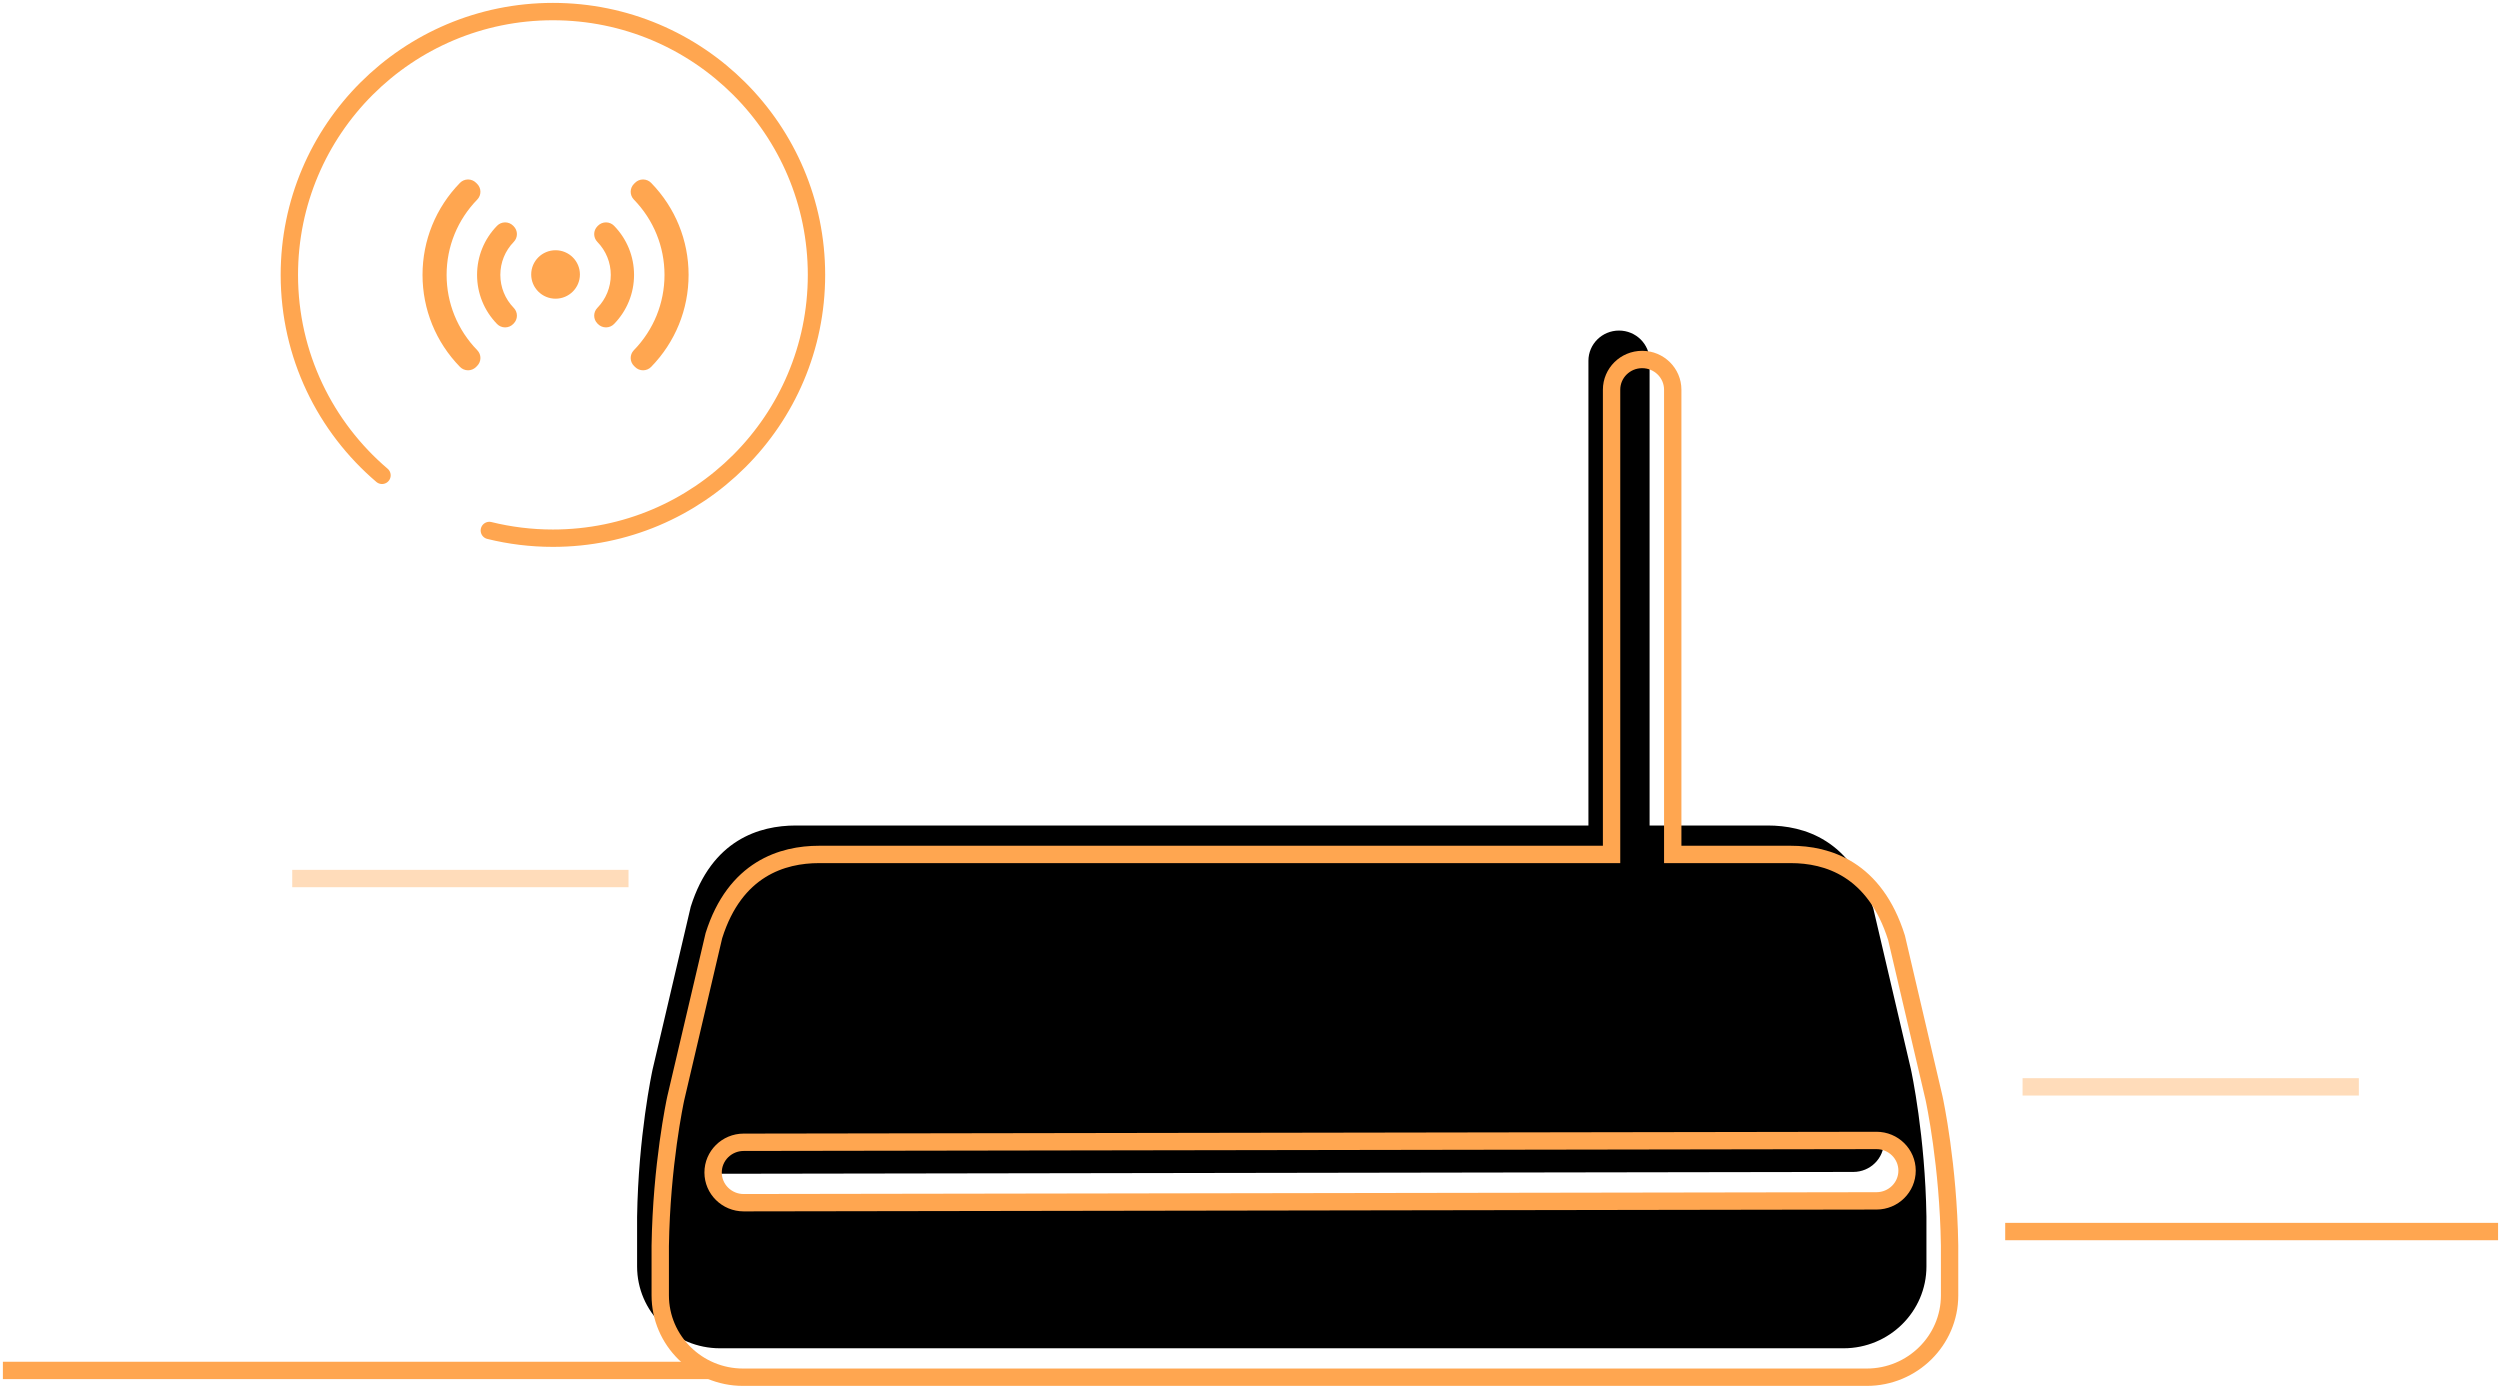 <?xml version="1.0" encoding="UTF-8"?>
<svg width="432px" height="240px" viewBox="0 0 432 240" version="1.1" xmlns="http://www.w3.org/2000/svg" xmlns:xlink="http://www.w3.org/1999/xlink">
    <!-- Generator: sketchtool 42 (36781) - http://www.bohemiancoding.com/sketch -->
    <title>58CE5694-59C1-44D6-A26C-F04B7D6AFDCB</title>
    <desc>Created with sketchtool.</desc>
    <defs>
        <path d="M222.888,153.21 C222.676,139.311 220.316,128.276 220.197,127.73 L213.722,100.055 C209.968,88.082 201.728,85.647 195.457,85.647 L175.049,85.647 L175.049,5.341 C175.049,2.459 172.682,0.121 169.764,0.121 C166.845,0.121 164.48,2.459 164.48,5.341 L164.48,85.647 L27.522,85.647 C21.252,85.647 13.011,88.082 9.36,99.681 C9.321,99.805 2.764,127.812 2.764,127.812 C2.664,128.276 0.303,139.311 0.09,153.289 L0.09,161.839 C0.09,169.638 6.511,175.983 14.406,175.983 L208.574,175.983 C216.467,175.983 222.89,169.638 222.89,161.839 L222.888,153.21 Z" id="path-1"></path>
        <filter x="-50%" y="-50%" width="200%" height="200%" filterUnits="objectBoundingBox" id="filter-2">
            <feOffset dx="-4" dy="-5" in="SourceAlpha" result="shadowOffsetInner1"></feOffset>
            <feComposite in="shadowOffsetInner1" in2="SourceAlpha" operator="arithmetic" k2="-1" k3="1" result="shadowInnerInner1"></feComposite>
            <feColorMatrix values="0 0 0 0 1   0 0 0 0 0.862   0 0 0 0 0.728  0 0 0 1 0" type="matrix" in="shadowInnerInner1"></feColorMatrix>
        </filter>
        <path d="M210.266,145.51 L14.518,145.827 L14.508,145.827 C11.592,145.827 9.229,143.496 9.224,140.616 C9.219,137.733 11.582,135.391 14.499,135.386 L210.247,135.07 L210.256,135.07 C213.172,135.07 215.536,137.401 215.541,140.281 C215.546,143.164 213.183,145.505 210.266,145.51 L210.266,145.51 Z" id="path-3"></path>
        <filter x="-50%" y="-50%" width="200%" height="200%" filterUnits="objectBoundingBox" id="filter-4">
            <feOffset dx="-4" dy="-5" in="SourceAlpha" result="shadowOffsetInner1"></feOffset>
            <feComposite in="shadowOffsetInner1" in2="SourceAlpha" operator="arithmetic" k2="-1" k3="1" result="shadowInnerInner1"></feComposite>
            <feColorMatrix values="0 0 0 0 1   0 0 0 0 0.862   0 0 0 0 0.728  0 0 0 1 0" type="matrix" in="shadowInnerInner1"></feColorMatrix>
        </filter>
    </defs>
    <g id="Page-1" stroke="none" stroke-width="1" fill="none" fill-rule="evenodd">
        <g id="解决方案_移动-APP" transform="translate(-812, -1614)">
            <g id="优势" transform="translate(307, 1107)">
                <g id="app_youshi_2" transform="translate(505, 509)">
                    <g id="Group-2">
                        <path d="M0.499,234.81 L191.609,234.81" id="Line-Copy-14" stroke="#FFA650" stroke-width="3"></path>
                        <path d="M346.499,210.81 L431.666,210.81" id="Line-Copy-18" stroke="#FFA650" stroke-width="3"></path>
                        <path d="M50.499,149.81 L108.609,149.81" id="Line-Copy-15" stroke="#FFDCBA" stroke-width="3"></path>
                        <path d="M349.499,185.81 L407.609,185.81" id="Line-Copy-19" stroke="#FFDCBA" stroke-width="3"></path>
                        <path d="M84.557,89.667 C88.076,90.538 91.756,91 95.545,91 L95.545,91 C120.698,91 141.089,70.629 141.089,45.5 C141.089,20.371 120.698,0 95.545,0 C70.391,0 50,20.371 50,45.5 C50,59.371 56.213,71.792 66.01,80.138" id="Oval-475-Copy-2" stroke="#FFA650" stroke-width="3" stroke-linecap="round" stroke-linejoin="round" fill="#FFFFFF"></path>
                        <g id="宽带" transform="translate(114, 60)">
                            <g id="Shape">
                                <use fill="#FFFFFF" fill-rule="evenodd" xlink:href="#path-1"></use>
                                <use fill="black" fill-opacity="1" filter="url(#filter-2)" xlink:href="#path-1"></use>
                                <use stroke="#FFA650" stroke-width="3" xlink:href="#path-1"></use>
                            </g>
                            <g id="Path">
                                <use fill="#FFFFFF" fill-rule="evenodd" xlink:href="#path-3"></use>
                                <use fill="black" fill-opacity="1" filter="url(#filter-4)" xlink:href="#path-3"></use>
                                <use stroke="#FFA650" stroke-width="3" xlink:href="#path-3"></use>
                            </g>
                        </g>
                        <g id="带宽数量" transform="translate(73, 29)" fill="#FFA650">
                            <g id="Group">
                                <path d="M39.516,0.6 C39.153,0.228 38.657,0.017 38.135,0.012 L38.121,0.012 C37.605,0.012 37.11,0.216 36.746,0.579 L36.55,0.774 C35.802,1.519 35.792,2.724 36.529,3.482 C39.944,6.992 41.826,11.616 41.826,16.5 C41.826,21.385 39.945,26.008 36.529,29.518 C35.79,30.276 35.801,31.485 36.553,32.23 L36.75,32.424 C37.113,32.786 37.607,32.988 38.121,32.988 L38.138,32.988 C38.658,32.983 39.154,32.771 39.516,32.401 C43.689,28.116 45.988,22.469 45.988,16.5 C45.988,10.532 43.689,4.885 39.516,0.6 Z" id="Shape"></path>
                                <path d="M4.174,16.5 C4.174,11.616 6.056,6.993 9.472,3.482 C10.21,2.724 10.199,1.517 9.448,0.771 L9.252,0.577 C8.887,0.215 8.394,0.012 7.879,0.012 L7.863,0.012 C7.342,0.017 6.846,0.228 6.484,0.6 C2.31,4.885 0.012,10.532 0.012,16.5 C0.012,22.469 2.31,28.116 6.485,32.4 C6.847,32.772 7.344,32.983 7.865,32.988 L7.88,32.988 C8.395,32.988 8.89,32.785 9.253,32.422 L9.45,32.226 C10.2,31.481 10.21,30.275 9.472,29.517 C6.056,26.007 4.174,21.384 4.174,16.5 Z" id="Shape"></path>
                                <path d="M33.109,8.015 C32.746,7.642 32.248,7.431 31.726,7.427 L31.714,7.427 C31.196,7.427 30.7,7.632 30.336,7.997 L30.24,8.093 C29.495,8.839 29.487,10.041 30.222,10.798 C31.719,12.335 32.543,14.361 32.543,16.5 C32.543,18.64 31.719,20.665 30.223,22.202 C29.487,22.959 29.494,24.161 30.24,24.907 L30.336,25.003 C30.699,25.368 31.196,25.573 31.714,25.573 L31.726,25.573 C32.248,25.57 32.746,25.358 33.109,24.986 C35.336,22.699 36.564,19.686 36.564,16.5 C36.563,13.315 35.337,10.301 33.109,8.015 Z" id="Shape"></path>
                                <path d="M15.755,8.089 L15.659,7.993 C15.295,7.631 14.801,7.427 14.286,7.427 L14.27,7.427 C13.75,7.431 13.253,7.643 12.891,8.015 C10.664,10.301 9.437,13.315 9.437,16.5 C9.437,19.686 10.664,22.7 12.891,24.987 C13.253,25.358 13.75,25.57 14.271,25.574 L14.286,25.574 C14.801,25.574 15.295,25.371 15.659,25.008 L15.755,24.913 C16.505,24.167 16.515,22.961 15.778,22.203 C14.282,20.665 13.458,18.641 13.458,16.5 C13.458,14.361 14.281,12.336 15.778,10.799 C16.516,10.04 16.506,8.834 15.755,8.089 Z" id="Shape"></path>
                                <path d="M18.791,16.428 C18.791,18.74 20.676,20.614 23,20.614 C25.324,20.614 27.209,18.74 27.209,16.428 C27.209,14.116 25.324,12.242 23,12.242 C20.676,12.242 18.791,14.116 18.791,16.428 L18.791,16.428 Z" id="Shape"></path>
                            </g>
                        </g>
                    </g>
                </g>
            </g>
        </g>
    </g>
</svg>